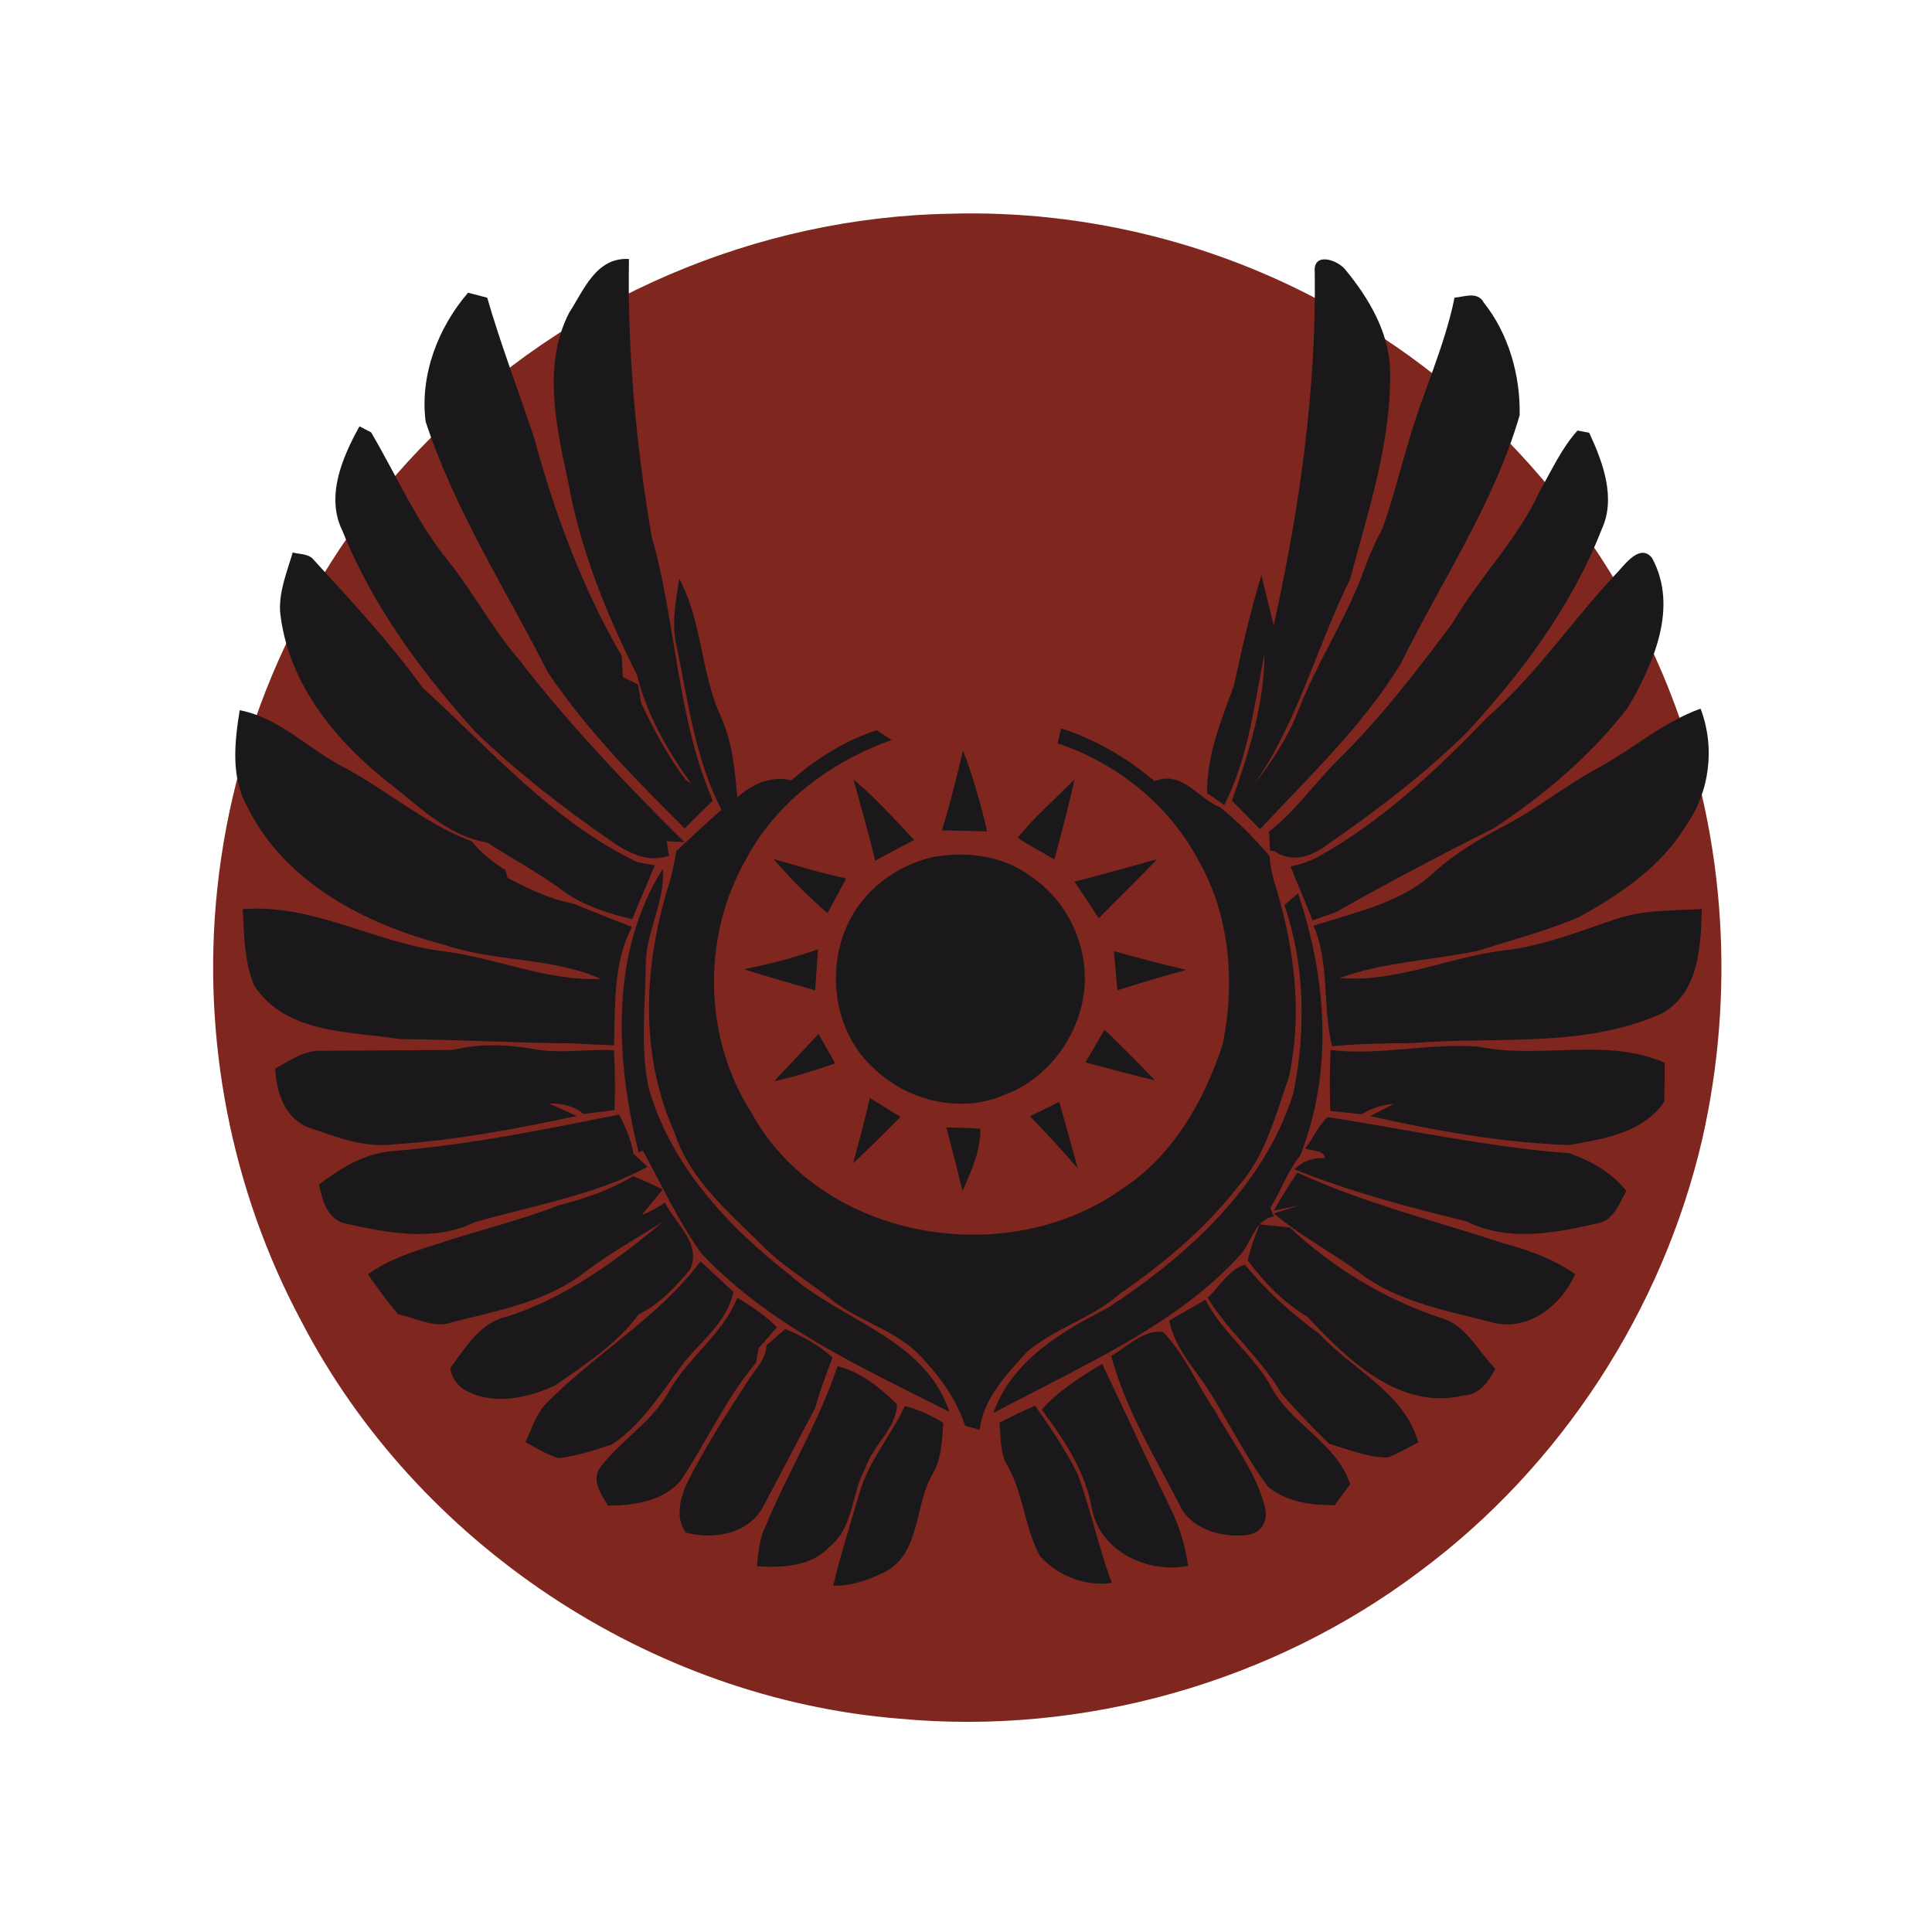 <svg xmlns="http://www.w3.org/2000/svg" viewBox="0 0 305 305" shape-rendering="geometricPrecision"><g transform="translate(0, 305) scale(1, -1)scale(1.191,1.191)" stroke-width=".05%"><g fill="#7f271e"><path d=" M 119.27 28.27 C 143.60 26.01 168.65 33.07 188.17 47.78 C 206.93 61.70 220.40 82.45 225.66 105.19 C 229.96 124.26 228.77 144.59 221.91 162.91 C 213.81 184.62 197.91 203.37 177.69 214.73 C 162.11 223.72 144.02 228.27 126.04 227.76 C 100.33 227.33 74.89 216.45 57.00 197.96 C 41.06 182.04 31.08 160.45 28.78 138.08 C 26.74 118.50 30.63 98.35 39.93 80.98 C 55.21 51.50 86.17 30.92 119.27 28.27 Z"/></g></g><g transform="scale(1.191,1.191)" stroke-width=".05%"><g fill="#1a181b"><path d=" M 75.45 41.44 C 77.41 38.42 79.01 34.08 83.37 34.33 C 83.15 46.65 84.31 58.95 86.37 71.08 C 89.68 82.63 89.66 95.01 94.49 106.12 C 93.23 107.34 91.97 108.55 90.76 109.81 C 84.25 103.35 77.77 96.75 72.62 89.13 C 67.05 78.14 60.28 67.66 56.42 55.89 C 55.63 49.76 58.05 43.43 62.04 38.80 C 62.68 38.97 63.95 39.29 64.58 39.46 C 66.38 45.69 68.71 51.76 70.76 57.91 C 73.50 67.98 77.15 77.89 82.40 86.93 C 82.44 87.63 82.52 89.04 82.56 89.75 C 83.07 90.00 84.08 90.49 84.58 90.73 C 84.68 91.33 84.88 92.53 84.97 93.14 C 86.65 96.72 88.53 100.22 90.91 103.39 C 91.09 103.51 91.45 103.76 91.63 103.88 C 88.45 99.50 85.72 94.70 84.41 89.41 C 80.34 81.31 76.94 72.88 75.32 63.93 C 73.77 56.63 71.84 48.44 75.45 41.44 Z"/><path d=" M 174.27 36.06 C 174.03 33.37 177.23 34.41 178.30 35.71 C 181.39 39.46 184.09 43.96 184.25 48.94 C 184.48 58.49 181.37 67.66 178.95 76.78 C 174.50 85.76 172.04 95.67 166.24 103.96 C 168.57 101.00 170.68 97.81 172.05 94.28 C 174.59 87.70 178.61 81.80 180.95 75.14 C 181.58 73.43 182.33 71.76 183.20 70.16 C 184.55 66.48 185.46 62.67 186.60 58.93 C 188.43 52.36 191.44 46.16 192.80 39.45 C 194.12 39.35 195.85 38.58 196.68 40.11 C 199.98 44.26 201.54 49.78 201.43 55.04 C 198.02 66.79 191.06 77.01 185.71 87.91 C 180.68 96.18 173.56 102.87 167.02 109.91 C 165.78 108.64 164.53 107.39 163.29 106.13 C 165.51 99.85 167.59 93.35 167.61 86.63 C 166.26 93.42 165.46 100.43 162.28 106.71 C 161.52 106.18 160.76 105.65 160.00 105.12 C 159.95 100.12 161.84 95.53 163.54 90.93 C 164.60 86.00 165.74 81.08 167.19 76.24 C 167.73 78.45 168.30 80.66 168.83 82.89 C 172.23 67.52 174.50 51.83 174.27 36.06 Z"/><path d=" M 47.65 56.51 C 48.16 56.78 48.67 57.04 49.19 57.31 C 52.57 63.05 55.24 69.26 59.49 74.45 C 62.79 78.60 65.27 83.34 68.74 87.36 C 75.42 96.01 82.97 103.96 90.73 111.63 L 88.37 111.50 C 88.45 111.98 88.60 112.95 88.68 113.43 C 85.69 114.43 83.15 112.97 80.78 111.33 C 74.54 106.99 68.51 102.31 63.02 97.03 C 55.88 89.09 49.40 80.36 45.40 70.38 C 43.13 65.83 45.37 60.61 47.65 56.51 Z"/><path d=" M 204.07 65.15 C 205.63 62.42 207.01 59.37 209.10 57.07 C 209.48 57.14 210.26 57.29 210.65 57.36 C 212.46 61.26 214.24 66.01 212.30 70.17 C 208.34 80.32 201.74 89.17 194.40 97.11 C 188.57 102.85 182.03 107.75 175.32 112.39 C 173.37 113.69 171.03 114.29 168.97 112.83 L 168.35 112.75 C 168.32 112.12 168.24 110.85 168.21 110.22 C 171.79 107.47 174.33 103.68 177.54 100.54 C 183.10 95.04 187.88 88.82 192.54 82.57 C 196.06 76.54 201.14 71.53 204.07 65.15 Z"/><path d=" M 38.80 73.23 C 39.74 73.50 40.94 73.36 41.60 74.23 C 46.61 79.70 51.70 85.18 56.04 91.18 C 65.06 99.38 73.31 108.94 84.51 114.29 C 85.08 114.39 86.23 114.60 86.80 114.70 C 85.81 117.08 84.77 119.44 83.80 121.83 C 80.63 121.11 77.44 120.08 74.76 118.18 C 72.55 116.54 70.21 115.11 67.85 113.71 C 66.73 113.06 65.66 112.36 64.57 111.68 C 59.13 110.77 55.22 106.54 51.01 103.35 C 44.06 97.74 38.06 90.19 37.12 81.03 C 36.99 78.33 38.05 75.77 38.80 73.23 Z"/><path d=" M 214.65 75.58 C 215.64 74.46 217.52 72.12 218.98 73.96 C 222.51 80.49 219.19 87.92 215.80 93.75 C 210.93 100.12 204.68 105.36 198.02 109.78 C 190.93 113.33 183.92 117.03 177.02 120.93 C 176.26 121.20 174.73 121.73 173.96 122.00 C 173.09 119.58 171.98 117.25 171.07 114.84 C 172.36 114.59 173.59 114.16 174.75 113.56 C 183.24 108.80 190.40 102.08 197.11 95.12 C 203.72 89.34 208.61 81.93 214.65 75.58 Z"/><path d=" M 90.03 76.70 C 93.08 82.37 92.86 89.03 95.48 94.84 C 97.05 98.24 97.44 102.01 97.72 105.70 C 99.70 103.93 102.17 102.79 104.88 103.43 C 108.23 100.56 111.99 98.13 116.22 96.80 C 116.72 97.12 117.70 97.76 118.19 98.08 C 110.16 100.95 102.89 106.30 98.86 113.94 C 93.03 124.14 93.21 137.50 99.57 147.43 C 108.77 164.31 133.29 168.53 148.60 157.68 C 155.42 153.30 159.65 145.90 162.08 138.36 C 163.73 130.23 163.04 121.37 158.87 114.07 C 154.97 106.70 148.05 101.16 140.18 98.52 C 140.29 98.02 140.53 97.04 140.65 96.54 C 145.21 98.02 149.39 100.43 153.03 103.54 C 156.71 102.07 158.74 105.79 161.68 106.98 C 164.10 108.89 166.26 111.10 168.26 113.44 C 168.41 114.91 168.67 116.37 169.18 117.76 C 171.60 125.86 172.66 134.49 170.83 142.82 C 169.06 147.77 167.78 153.15 164.20 157.17 C 159.83 162.81 154.32 167.42 148.48 171.46 C 144.81 174.70 139.90 176.02 136.16 179.16 C 133.45 182.16 130.38 185.29 129.85 189.51 C 129.37 189.38 128.41 189.12 127.93 188.99 C 126.86 185.75 124.95 182.94 122.64 180.46 C 119.36 176.37 113.89 175.32 109.96 172.07 C 106.98 169.74 103.69 167.78 101.01 165.07 C 96.55 160.61 91.40 156.35 89.41 150.12 C 84.67 139.65 85.34 127.56 88.79 116.82 C 89.16 115.50 89.41 114.14 89.64 112.80 C 91.65 110.99 93.58 109.09 95.64 107.34 C 92.03 100.40 91.17 92.56 89.55 85.03 C 89.05 82.26 89.62 79.44 90.03 76.70 Z"/><path d=" M 31.77 94.14 C 36.89 95.10 40.66 99.05 45.12 101.46 C 51.08 104.55 56.21 109.14 62.54 111.53 C 63.77 113.07 65.31 114.30 67.00 115.32 C 67.07 115.58 67.22 116.11 67.29 116.37 C 70.02 117.79 72.81 119.18 75.87 119.74 L 76.02 119.78 C 78.59 120.84 81.16 121.87 83.76 122.86 C 81.23 127.75 81.58 133.24 81.38 138.56 C 79.56 138.50 77.74 138.40 75.92 138.30 C 68.28 138.25 60.66 137.79 53.03 137.73 C 46.31 136.68 37.76 137.05 33.65 130.55 C 32.36 127.38 32.37 123.87 32.17 120.51 C 41.57 119.75 49.78 125.04 58.90 126.11 C 65.87 126.99 72.53 130.08 79.63 129.75 C 73.12 126.85 65.65 127.54 58.94 125.24 C 48.52 122.55 37.82 117.07 32.83 107.03 C 30.56 103.11 31.09 98.41 31.77 94.14 Z"/><path d=" M 211.79 101.81 C 216.40 99.30 220.42 95.73 225.41 93.93 C 227.36 99.04 226.65 104.97 223.47 109.44 C 220.21 114.88 214.81 118.48 209.40 121.51 C 205.05 123.38 200.44 124.57 195.94 126.02 C 189.84 127.29 183.47 127.51 177.56 129.63 C 185.00 130.28 191.97 126.90 199.25 125.99 C 204.38 125.43 209.19 123.50 214.05 121.87 C 217.75 120.57 221.72 120.72 225.58 120.49 C 225.44 125.45 225.22 131.49 220.37 134.29 C 209.95 139.02 198.20 137.33 187.12 138.27 C 183.60 138.29 180.08 138.34 176.57 138.68 C 175.26 133.41 176.29 127.79 174.11 122.70 C 174.59 122.55 175.57 122.26 176.05 122.11 C 180.88 120.59 186.05 119.33 189.88 115.80 C 192.74 113.18 196.07 111.21 199.48 109.41 C 203.78 107.19 207.53 104.09 211.79 101.81 Z"/><path d=" M 84.65 152.75 C 81.58 140.39 80.81 126.37 87.86 115.14 C 88.17 119.62 85.57 123.57 85.59 128.01 C 85.52 133.38 84.86 138.84 85.97 144.15 C 88.89 154.47 96.46 162.57 104.73 169.02 C 111.66 175.15 122.66 177.44 125.84 187.15 C 114.25 181.26 102.01 175.76 92.95 166.13 C 89.91 161.85 87.71 157.10 85.22 152.51 L 84.65 152.75 Z"/><path d=" M 170.25 119.96 C 170.85 119.44 171.45 118.93 172.05 118.41 C 175.84 129.57 176.77 142.05 172.34 153.17 C 170.64 155.26 169.81 157.86 168.38 160.10 C 168.50 160.39 168.74 160.96 168.86 161.24 C 166.25 161.70 165.95 164.68 164.38 166.35 C 156.77 174.71 146.36 179.64 136.51 184.78 C 134.90 185.63 133.27 186.44 131.67 187.29 C 134.10 180.43 140.63 176.49 146.79 173.40 C 157.35 166.45 167.49 157.36 171.43 144.95 C 173.11 136.74 172.99 127.92 170.25 119.96 Z"/><path d=" M 42.07 139.28 C 48.05 139.25 54.02 139.22 60.00 139.17 C 63.58 138.30 67.31 138.42 70.91 139.08 C 74.37 139.70 77.88 139.00 81.37 139.21 C 81.53 141.85 81.55 144.50 81.46 147.14 C 80.44 147.27 78.40 147.53 77.37 147.66 C 76.06 146.59 74.43 146.19 72.75 146.28 C 73.98 146.83 75.22 147.35 76.43 147.93 C 68.36 149.64 60.20 151.19 51.95 151.70 C 48.20 152.14 44.59 150.72 41.11 149.52 C 37.80 148.40 36.61 144.81 36.48 141.63 C 38.25 140.67 40.01 139.42 42.07 139.28 Z"/><path d=" M 176.37 139.18 C 182.99 139.97 189.48 138.19 196.08 138.75 C 204.18 140.41 212.89 137.47 220.65 140.87 C 220.69 142.59 220.63 144.32 220.58 146.05 C 217.79 150.17 212.52 150.96 208.00 151.78 C 199.11 151.47 190.28 149.89 181.61 147.94 C 182.65 147.41 183.69 146.88 184.72 146.33 C 183.18 146.39 181.78 146.96 180.45 147.69 C 179.42 147.58 177.36 147.37 176.33 147.26 C 176.25 144.57 176.24 141.87 176.37 139.18 Z"/><path d=" M 51.96 152.58 C 62.11 151.77 72.10 149.73 82.07 147.73 C 82.91 149.38 83.66 151.09 83.97 152.93 C 84.44 153.37 85.38 154.23 85.84 154.67 C 78.70 158.47 70.64 159.79 62.94 162.00 C 57.54 164.65 51.34 163.42 45.74 162.17 C 43.37 161.62 42.70 159.07 42.29 157.01 C 45.13 154.82 48.30 152.90 51.96 152.58 Z"/><path d=" M 175.97 148.07 C 186.66 149.72 197.24 152.06 208.05 152.87 C 210.93 153.90 213.66 155.43 215.58 157.88 C 214.66 159.40 214.04 161.45 212.17 162.05 C 206.38 163.42 199.95 164.70 194.37 161.89 C 186.65 160.00 178.95 157.97 171.56 154.99 C 172.69 153.92 174.04 153.42 175.61 153.51 C 175.63 152.44 173.63 152.55 173.01 152.22 C 174.07 150.90 174.71 149.22 175.97 148.07 Z"/><path d=" M 83.92 155.90 C 85.25 156.45 86.54 157.03 87.85 157.65 C 86.95 158.79 85.98 159.88 85.08 161.03 C 86.18 160.64 87.17 160.04 88.14 159.40 C 89.50 162.17 93.04 164.84 91.47 168.27 C 89.55 170.59 87.42 172.86 84.67 174.21 C 81.75 178.17 77.53 180.88 73.56 183.66 C 69.97 185.29 65.55 186.30 61.87 184.38 C 60.73 183.84 59.75 182.56 59.71 181.28 C 61.70 178.63 63.62 175.33 67.10 174.55 C 74.95 172.06 81.66 167.13 87.91 161.92 C 84.47 164.09 80.91 166.08 77.66 168.52 C 72.59 172.54 66.02 173.70 59.91 175.27 C 57.49 176.14 55.14 174.65 52.78 174.23 C 51.36 172.52 50.01 170.75 48.77 168.91 C 51.49 166.94 54.71 165.91 57.88 164.92 C 63.25 163.11 68.80 161.82 74.08 159.76 C 77.50 158.89 80.88 157.72 83.92 155.90 Z"/><path d=" M 171.96 155.43 C 180.70 159.43 190.06 161.78 199.17 164.76 C 202.55 165.68 205.90 166.86 208.80 168.89 C 206.97 172.95 202.80 176.36 198.15 175.38 C 191.85 173.72 185.05 172.62 179.83 168.42 C 176.20 165.84 172.26 163.70 168.82 160.84 C 169.64 160.58 171.29 160.07 172.11 159.81 C 171.29 159.98 169.66 160.30 168.84 160.46 C 169.82 158.75 170.86 157.07 171.96 155.43 Z"/><path d=" M 166.96 162.29 C 168.29 162.43 169.63 162.57 170.97 162.71 C 176.70 168.07 183.56 172.22 191.01 174.70 C 194.37 175.64 195.90 179.12 198.21 181.43 C 197.28 183.11 196.16 184.88 194.02 184.97 C 185.56 187.02 178.58 180.22 173.32 174.55 C 170.17 172.70 167.56 169.99 165.40 167.08 C 165.71 165.42 166.38 163.86 166.96 162.29 Z"/><path d=" M 72.20 186.24 C 78.72 179.50 87.19 174.76 92.85 167.20 C 94.33 168.51 95.75 169.90 97.21 171.25 C 96.36 175.43 92.65 177.90 90.26 181.14 C 87.53 184.81 85.02 188.87 81.15 191.44 C 78.81 192.24 76.43 193.01 73.96 193.29 C 72.45 192.74 71.05 191.95 69.65 191.16 C 70.43 189.49 70.98 187.65 72.20 186.24 Z"/><path d=" M 160.07 172.03 C 161.65 170.55 162.85 168.29 165.00 167.63 C 167.89 171.12 171.22 174.15 174.88 176.80 C 179.25 181.58 186.11 184.52 187.99 191.18 C 186.66 191.89 185.35 192.64 183.95 193.20 C 181.27 193.21 178.75 192.11 176.20 191.39 C 174.00 189.27 171.89 187.06 169.88 184.75 C 167.19 180.07 162.90 176.62 160.07 172.03 Z"/><path d=" M 97.73 172.01 C 99.59 173.16 101.45 174.33 102.98 175.92 C 102.19 176.85 101.39 177.77 100.57 178.68 C 100.48 179.16 100.30 180.13 100.21 180.62 C 96.23 185.35 93.69 191.06 90.28 196.18 C 87.96 199.02 84.05 199.53 80.61 199.58 C 79.68 198.08 78.32 196.22 79.58 194.48 C 82.27 190.92 86.31 188.57 88.55 184.64 C 91.06 180.01 95.75 176.97 97.73 172.01 Z"/><path d=" M 154.97 175.04 C 156.58 174.13 158.17 173.19 159.78 172.28 C 161.99 176.64 166.13 179.54 168.48 183.80 C 171.13 188.82 177.14 191.19 178.97 196.74 C 178.27 197.66 177.59 198.59 176.91 199.52 C 173.82 199.52 170.51 199.12 168.06 197.05 C 165.42 193.50 163.39 189.54 161.11 185.76 C 159.11 182.15 155.83 179.22 154.97 175.04 Z"/><path d=" M 101.59 178.33 C 102.22 177.79 103.47 176.71 104.09 176.17 C 106.35 177.11 108.54 178.26 110.35 179.94 C 109.51 182.15 108.67 184.36 108.04 186.65 C 105.67 191.10 103.36 195.59 100.98 200.04 C 98.89 203.40 94.47 204.10 90.89 203.14 C 89.45 201.14 90.18 198.44 91.15 196.41 C 93.48 191.81 96.25 187.46 99.07 183.15 C 99.97 181.58 101.56 180.27 101.59 178.33 Z"/><path d=" M 147.29 179.72 C 149.45 178.51 151.54 176.19 154.18 176.57 C 157.08 179.57 158.65 183.53 161.00 186.93 C 163.36 191.22 166.58 195.18 167.73 200.02 C 168.09 202.01 166.83 203.49 164.81 203.51 C 161.57 203.73 157.75 202.60 156.32 199.41 C 153.02 192.99 149.18 186.76 147.29 179.72 Z"/><path d=" M 111.02 181.09 C 114.08 181.84 116.70 183.98 118.91 186.14 C 118.77 189.45 115.67 191.58 114.69 194.63 C 112.80 197.99 113.19 202.49 109.93 205.04 C 107.51 207.68 103.65 207.81 100.33 207.61 C 100.53 205.83 100.63 204.00 101.44 202.38 C 104.41 195.18 108.54 188.49 111.02 181.09 Z"/><path d=" M 138.08 186.86 C 140.30 184.30 143.23 182.52 146.09 180.77 C 149.13 187.13 152.04 193.55 155.13 199.88 C 156.35 202.29 157.09 204.89 157.49 207.56 C 152.17 208.60 145.88 205.70 144.75 200.09 C 143.92 195.10 141.05 190.82 138.08 186.86 Z"/><path d=" M 119.95 186.36 C 121.75 186.84 123.45 187.62 125.03 188.61 C 124.86 191.01 124.82 193.46 123.50 195.59 C 121.22 199.70 122.00 205.69 117.47 208.28 C 115.29 209.37 112.92 210.24 110.45 210.19 C 111.40 206.08 112.71 202.07 113.89 198.02 C 115.05 193.74 118.09 190.33 119.95 186.36 Z"/><path d=" M 132.46 188.59 C 134.00 187.78 135.58 187.02 137.19 186.32 C 139.23 189.21 141.23 192.15 142.81 195.32 C 144.60 200.07 145.58 205.07 147.37 209.81 C 143.89 210.34 140.13 208.86 137.82 206.23 C 135.85 202.52 135.66 198.14 133.63 194.44 C 132.49 192.69 132.71 190.57 132.46 188.59 Z"/></g><g fill="#1a181b"><path d=" M 127.65 99.48 C 128.99 102.97 130.00 106.57 130.85 110.20 C 128.85 110.14 126.85 110.10 124.85 110.07 C 125.92 106.58 126.81 103.04 127.65 99.48 Z"/><path d=" M 113.12 103.30 C 116.04 105.74 118.57 108.59 121.18 111.35 C 119.44 112.23 117.71 113.14 116.01 114.09 C 115.13 110.47 114.12 106.89 113.12 103.30 Z"/><path d=" M 134.90 111.04 C 137.14 108.22 139.93 105.89 142.42 103.30 C 141.66 106.87 140.70 110.39 139.77 113.92 C 138.15 112.96 136.45 112.12 134.90 111.04 Z"/><path d=" M 123.46 113.65 C 127.94 112.76 132.94 113.37 136.66 116.18 C 141.78 119.60 144.61 126.09 143.59 132.17 C 142.64 137.92 138.58 143.15 133.05 145.16 C 127.36 147.61 120.49 145.96 116.04 141.81 C 109.75 136.39 109.08 125.86 114.26 119.46 C 116.54 116.56 119.89 114.51 123.46 113.65 Z"/><path d=" M 102.54 113.86 C 105.73 114.79 108.91 115.75 112.16 116.44 C 111.33 117.98 110.50 119.52 109.68 121.06 C 107.14 118.82 104.73 116.44 102.54 113.86 Z"/><path d=" M 142.43 116.86 C 146.09 115.93 149.73 114.90 153.37 113.88 C 150.86 116.56 148.18 119.08 145.64 121.73 C 144.58 120.10 143.51 118.48 142.43 116.86 Z"/><path d=" M 98.57 128.47 C 101.91 127.82 105.21 126.97 108.42 125.83 C 108.29 127.64 108.17 129.46 108.05 131.27 C 104.88 130.37 101.71 129.45 98.57 128.47 Z"/><path d=" M 147.64 126.07 C 150.83 126.97 154.03 127.81 157.25 128.55 C 154.19 129.38 151.15 130.30 148.12 131.26 C 147.96 129.53 147.81 127.80 147.64 126.07 Z"/><path d=" M 108.50 137.04 C 109.23 138.35 109.96 139.66 110.70 140.96 C 108.04 141.86 105.37 142.72 102.62 143.32 C 104.55 141.19 106.57 139.16 108.50 137.04 Z"/><path d=" M 146.41 136.49 C 148.67 138.69 150.92 140.89 153.07 143.19 C 149.98 142.50 146.94 141.59 143.86 140.83 C 144.72 139.39 145.57 137.94 146.41 136.49 Z"/><path d=" M 115.30 145.53 C 116.65 146.37 118.00 147.21 119.36 148.05 C 117.29 150.13 115.22 152.20 113.08 154.21 C 113.85 151.32 114.65 148.44 115.30 145.53 Z"/><path d=" M 136.52 147.96 C 137.81 147.32 139.11 146.68 140.41 146.05 C 141.23 148.98 142.04 151.92 142.86 154.87 C 140.83 152.49 138.68 150.21 136.52 147.96 Z"/><path d=" M 125.43 149.44 C 126.94 149.47 128.44 149.49 129.94 149.61 C 130.02 152.53 128.72 155.24 127.59 157.87 C 126.88 155.05 126.19 152.24 125.43 149.44 Z"/></g></g></svg>
